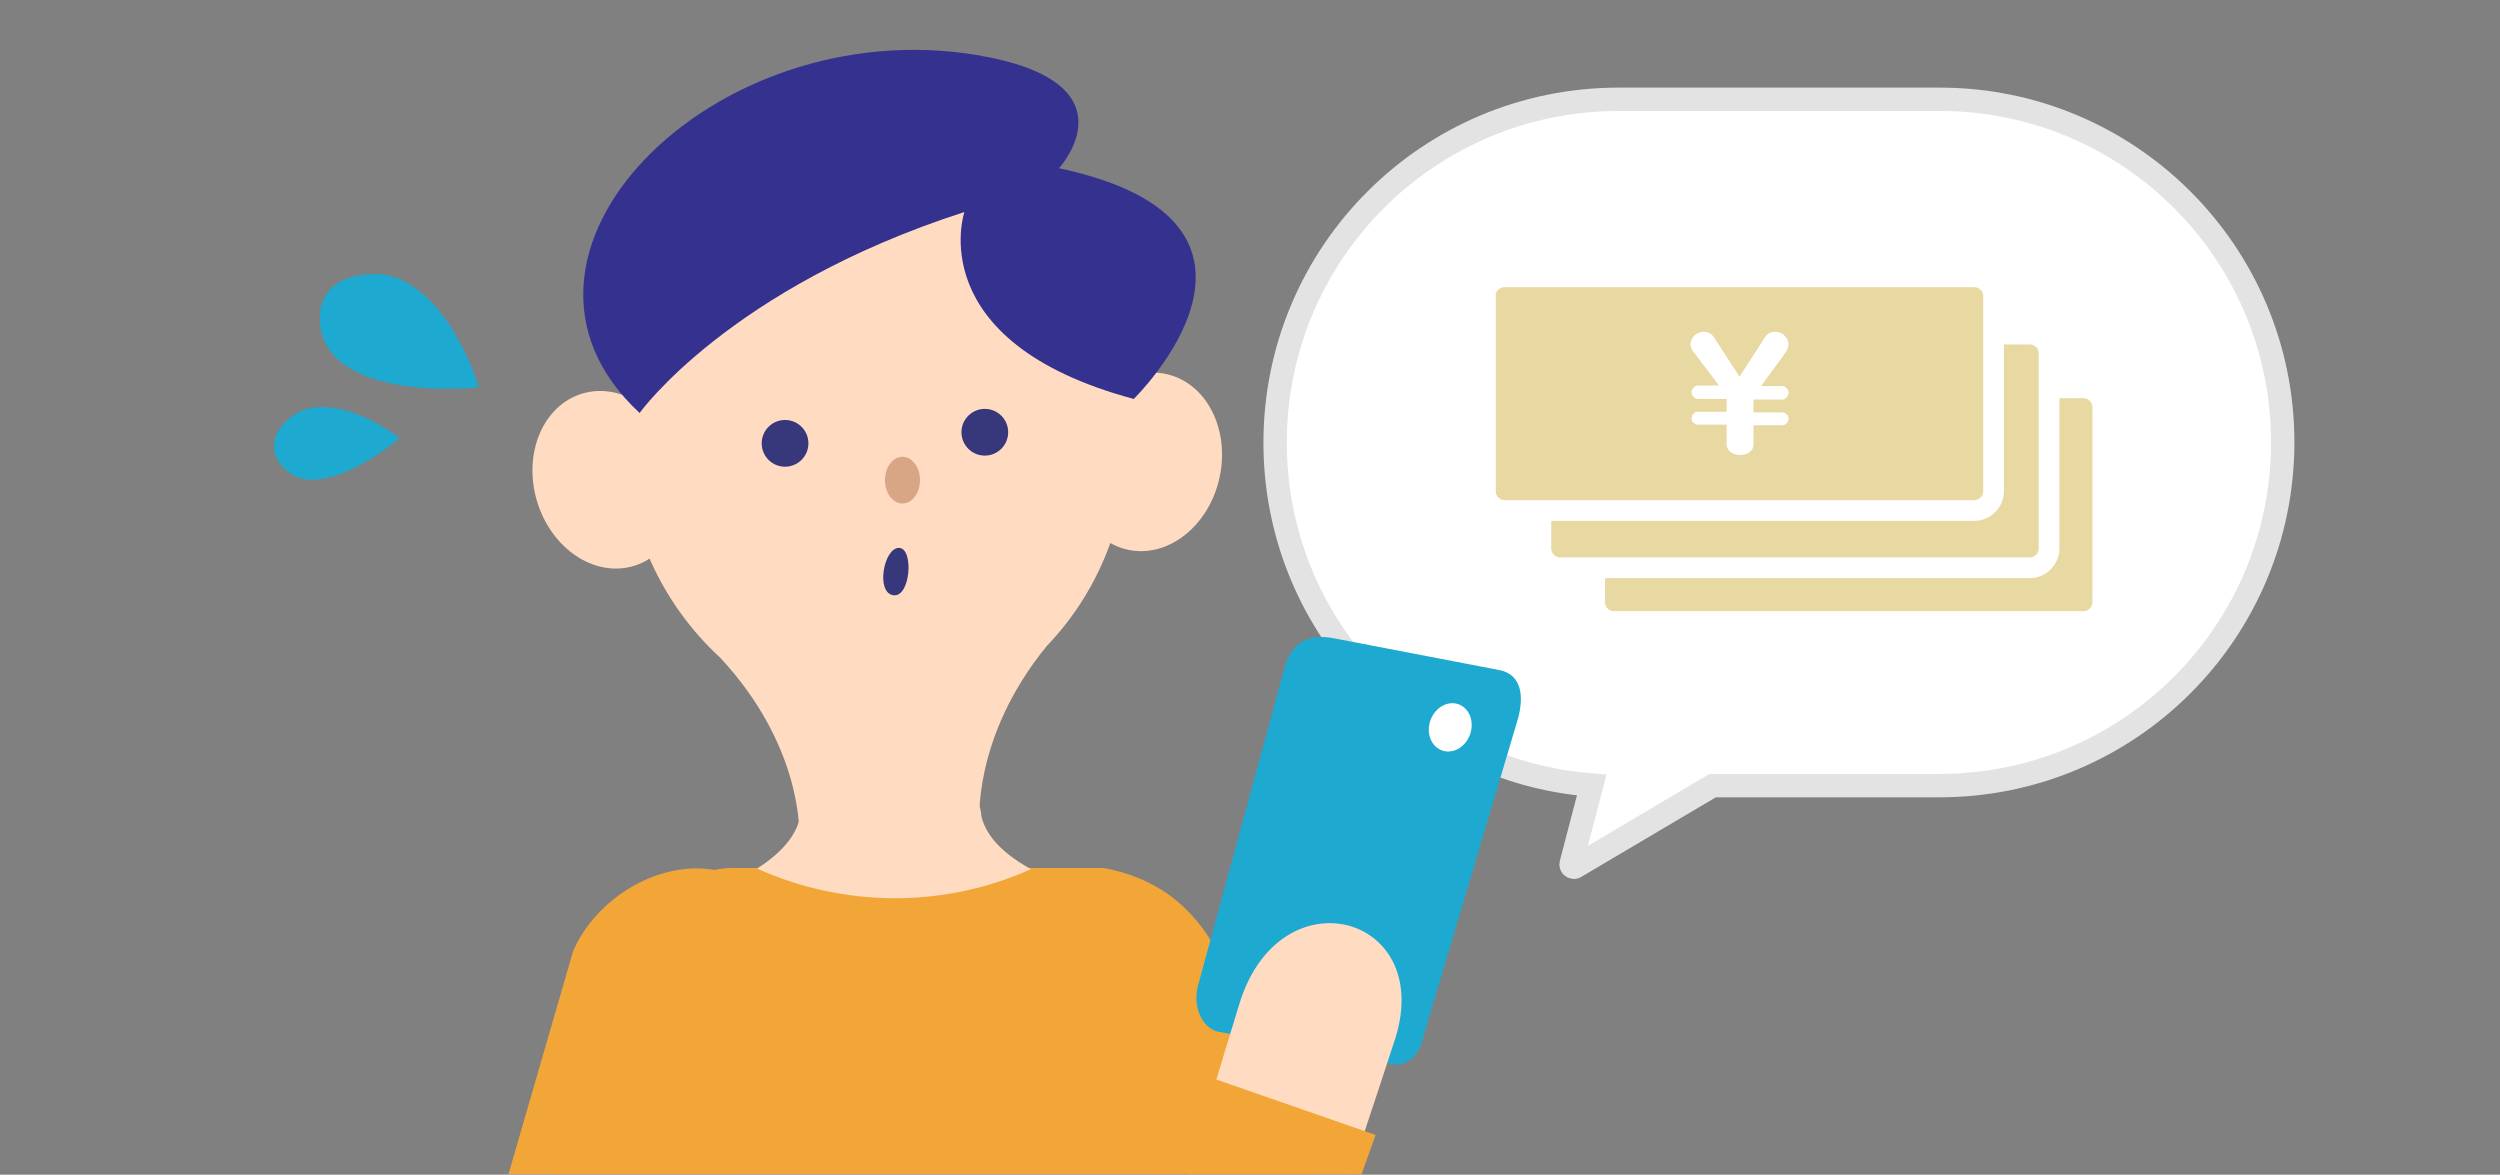 <?xml version="1.0" encoding="utf-8"?>
<!-- Generator: Adobe Illustrator 25.3.1, SVG Export Plug-In . SVG Version: 6.00 Build 0)  -->
<svg version="1.1" id="レイヤー_1" xmlns="http://www.w3.org/2000/svg" xmlns:xlink="http://www.w3.org/1999/xlink" x="0px"
	 y="0px" viewBox="0 0 428 201.1" style="enable-background:new 0 0 428 201.1;" xml:space="preserve">
<rect x="0" y="0" width="428" height="201.1" fill="#808080" stroke="none"/>
<style type="text/css">
	.st0{fill:#FFFFFF;}
	.st1{fill:none;stroke:#E3E3E3;stroke-width:4;stroke-miterlimit:10;}
	.st2{clip-path:url(#SVGID_2_);}
	.st3{fill:#F2A638;}
	.st4{fill:#FFDBC2;}
	.st5{fill:#35318F;}
	.st6{fill:#37377C;}
	.st7{fill:#D8A684;}
	.st8{fill:#1DA9D0;}
	.st9{fill:#E8D8A2;stroke:#FFFFFF;stroke-width:3.54;stroke-miterlimit:10;}
	.st10{fill:none;}
</style>
<g>
	<path class="st0" d="M332.1,17h-55c-32.5,0-58.8,26.3-58.8,58.8l0,0c0,30.7,23.6,56.2,54.2,58.6l-3.5,13.4c-0.1,0.2,0,0.5,0.2,0.6
		c0.2,0.1,0.4,0.1,0.5,0l23.5-13.9H332c32.5,0,58.8-26.3,58.8-58.8l0,0C390.8,43.3,364.5,17,332.1,17z"/>
	<path class="st1" d="M332.1,17h-55c-32.5,0-58.8,26.3-58.8,58.8l0,0c0,30.7,23.6,56.2,54.2,58.6l-3.5,13.4c-0.1,0.2,0,0.5,0.2,0.6
		c0.2,0.1,0.4,0.1,0.5,0l23.5-13.9H332c32.5,0,58.8-26.3,58.8-58.8l0,0C390.8,43.3,364.5,17,332.1,17z"/>
	<g>
		<defs>
			<rect id="SVGID_1_" x="37.2" width="243" height="201"/>
		</defs>
		<clipPath id="SVGID_2_">
			<use xlink:href="#SVGID_1_"  style="overflow:visible;"/>
		</clipPath>
		<g class="st2">
			<path class="st3" d="M208.6,163.4c-2-4.1-4.9-7.6-8.6-10.3c-3.3-2.3-7.1-3.8-11.1-4.5h-63.3c-8.2,0-19.4,6.8-20.3,15.3
				l-14.2,50.1h138.1C220.8,190.2,213.2,172.2,208.6,163.4z"/>
			<path class="st4" d="M193,73.6c-0.9-26.7-20.9-47.6-44.6-46.8S106.1,49.9,107,76.5c0.3,13.8,6.2,26.8,16.3,36.1
				c13.9,14.9,13.5,29.6,13.5,29.6l15.5-0.7l15.4-0.4c0,0-1.4-14.7,11.5-30.5C188.7,100.7,193.6,87.3,193,73.6z"/>
			
				<ellipse transform="matrix(0.959 -0.283 0.283 0.959 -19.001 32.768)" class="st4" cx="104.1" cy="82.2" rx="12.7" ry="15.4"/>
			
				<ellipse transform="matrix(0.216 -0.976 0.976 0.216 76.734 253.774)" class="st4" cx="196.5" cy="79.1" rx="15.4" ry="12.7"/>
			<path class="st4" d="M168,139.7c0-0.8-0.2-1.5-0.6-2.2c-2.5-4.1-12.4-1.9-14.9-1.3c-2.5-0.6-12.4-2.7-14.9,1.4
				c-0.3,0.7-0.5,1.4-0.6,2.2c-0.5,2.4-2.2,5.6-7.4,8.9c14.9,6.7,32,6.8,46.9,0.1C170.5,145.5,168.6,142.2,168,139.7z"/>
			<path class="st5" d="M109.5,70.7c0,0,15.3-21.4,55.6-34.4c0,0-7.5,22.2,29,32c0,0,30.9-30.2-12.8-39.5c0,0,13.6-14.8-14.2-19.4
				C121.9,2,80.5,43.8,109.5,70.7z"/>
			<circle class="st6" cx="168.6" cy="74" r="4"/>
			<circle class="st6" cx="134.4" cy="75.9" r="4"/>
			<ellipse class="st7" cx="154.5" cy="82.2" rx="3" ry="4"/>
			<path class="st6" d="M153.9,93.8c2.6,0,2,8.6-1,8.1S151.3,93.8,153.9,93.8z"/>
			<path class="st3" d="M98.1,162.9l-21.8,75.2h35.8l21.9-69.4c1.9-9.4-1.6-17.8-11.3-19.7S102,153.7,98.1,162.9z"/>
			<path class="st8" d="M208.4,176.6l29.5,5.5c2.6,0.8,5.2-1.3,5.8-4.7l16.1-54.1c1.2-4.1,0.7-7.9-3.2-8.6l-28.1-5.4
				c-4.1-0.8-7.5,0.1-8.8,5.8L205,169.1C204.3,172.5,205.8,175.9,208.4,176.6z"/>
			
				<ellipse transform="matrix(0.332 -0.943 0.943 0.332 48.54 317.37)" class="st0" cx="248.3" cy="124.4" rx="4.2" ry="3.6"/>
			<path class="st4" d="M198,219.4c0,0,7.3-25.2,14.2-47.6s33.3-15.3,26.7,5.9c-1.9,5.9-15,45.3-15,45.3"/>
			<path class="st3" d="M215.7,244.7c-7.3,14.8-34,8.4-28.4-11.9s16.3-49.6,16.3-49.6l31.9,11.1C235.5,194.3,223,229.9,215.7,244.7z
				"/>
		</g>
	</g>
	<path class="st8" d="M55.5,58.3c-0.2-0.4-1.8-4.5,0.3-7.8c2.3-3.7,7.8-3.6,8.7-3.6c7.1,0.2,13.8,8.1,17.5,19.4
		C68.7,67.5,58,64.5,55.5,58.3z"/>
	<path class="st8" d="M49.9,81.2c-0.3-0.2-2.9-1.9-3-4.6c-0.2-3.1,3-5.3,3.5-5.6c4.2-2.8,11.3-1,18,4C61.2,81,53.8,83.7,49.9,81.2z"
		/>
	<path class="st9" d="M276.3,66.4h80.4c1.8,0,3.3,1.5,3.3,3.3v33.4c0,1.8-1.5,3.3-3.3,3.3h-80.4c-1.8,0-3.3-1.5-3.3-3.3V69.8
		C272.9,67.9,274.4,66.4,276.3,66.4z"/>
	<path class="st9" d="M267.1,57.2h80.4c1.8,0,3.3,1.5,3.3,3.3v33.4c0,1.8-1.5,3.3-3.3,3.3h-80.4c-1.8,0-3.3-1.5-3.3-3.3V60.5
		C263.8,58.7,265.3,57.2,267.1,57.2z"/>
	<path class="st9" d="M257.6,47.4H338c1.8,0,3.3,1.5,3.3,3.3v33.4c0,1.8-1.5,3.3-3.3,3.3h-80.4c-1.8,0-3.3-1.5-3.3-3.3V50.7
		C254.2,48.9,255.7,47.4,257.6,47.4z"/>
	<path class="st0" d="M289.9,60.2c-0.3-0.4-0.5-0.8-0.5-1.3c0.1-1.2,1.1-2.1,2.3-2.1c0.7,0,1.3,0.3,1.7,0.9l4.4,6.8l4.4-6.8
		c0.4-0.6,1-0.9,1.7-0.9c1.2,0,2.2,0.9,2.3,2.1c0,0.5-0.2,0.9-0.4,1.3l-4.3,5.9h3.7c0.6,0.1,1.1,0.7,1,1.3c-0.1,0.5-0.5,0.9-1,1h-5
		v2.2h5c0.6,0.1,1.1,0.6,1,1.2c-0.1,0.5-0.5,1-1,1h-5v3.3c0,1.1-1,1.8-2.3,1.8s-2.3-0.8-2.3-1.8v-3.4h-5c-0.6-0.1-1.1-0.6-1-1.2
		c0.1-0.5,0.5-1,1-1h5v-2.2h-5c-0.6-0.1-1.1-0.7-1-1.3c0.1-0.5,0.5-0.9,1-1h3.7L289.9,60.2z"/>
	<rect y="1.1" class="st10" width="428" height="200"/>
</g>
</svg>
